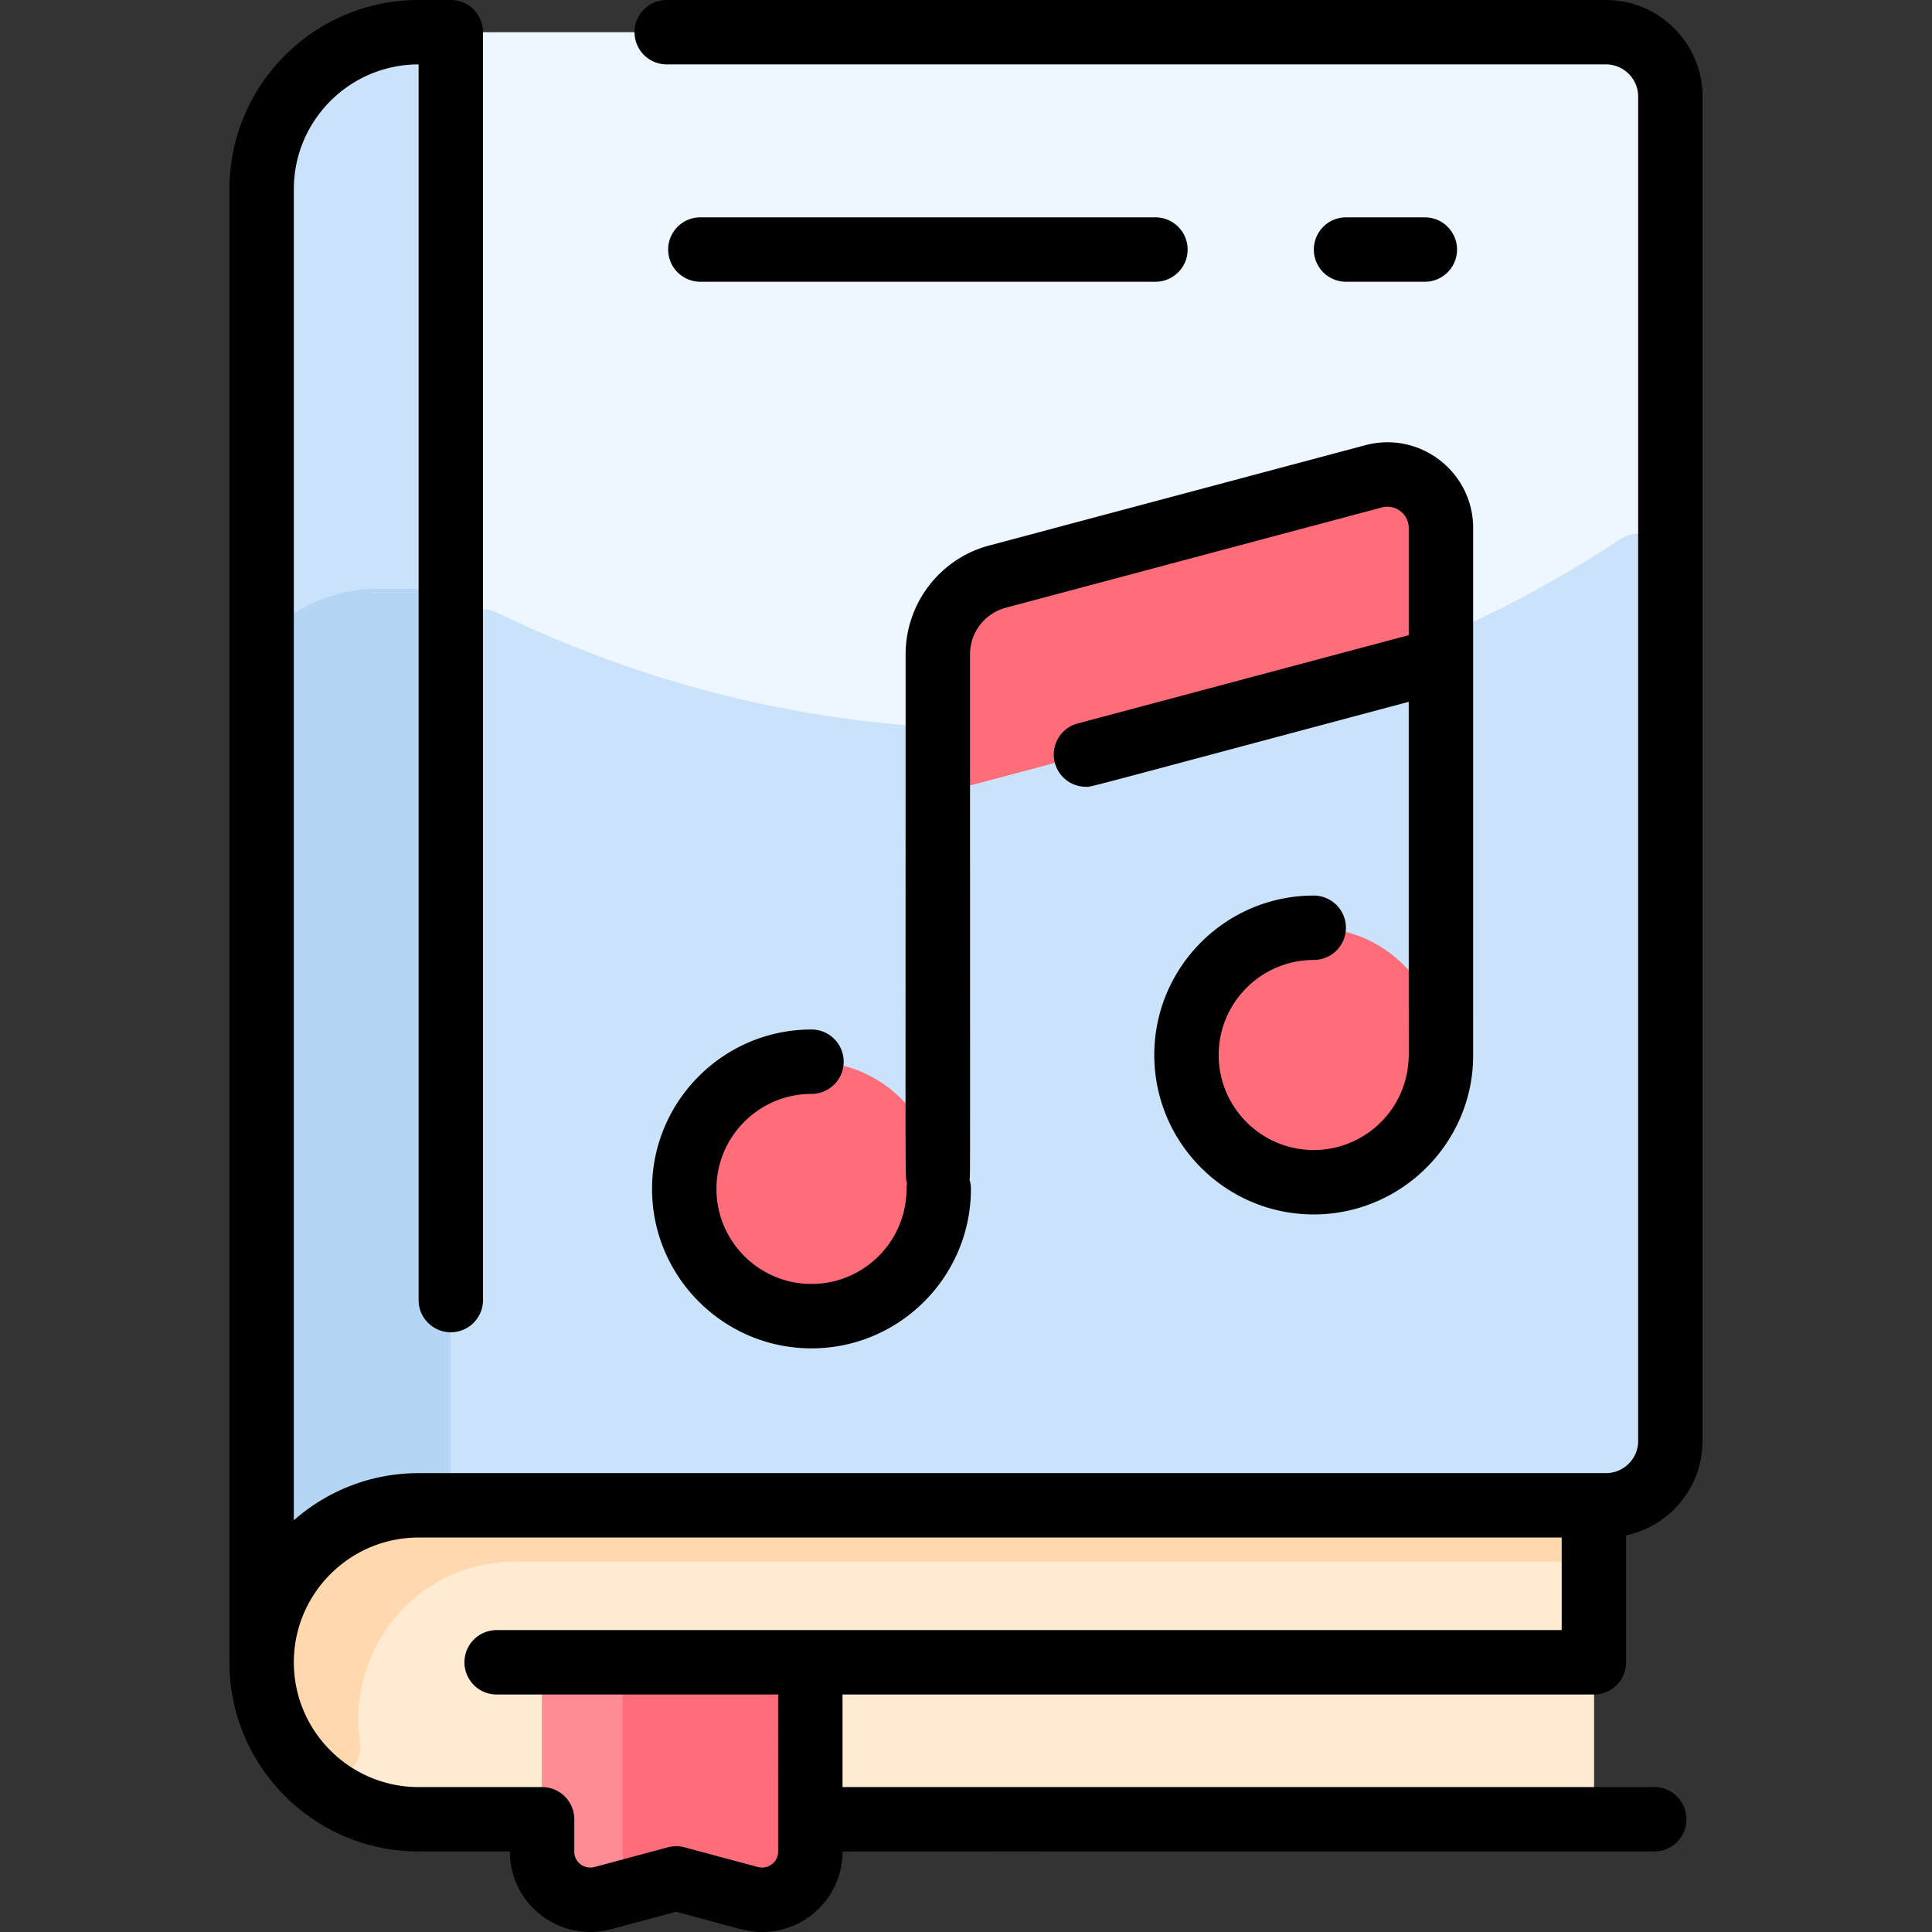 <svg xmlns="http://www.w3.org/2000/svg" version="1.1" xmlns:xlink="http://www.w3.org/1999/xlink" width="512" height="512" x="0" y="0" viewBox="0 0 480.006 480.006" style="enable-background:new 0 0 512 512" xml:space="preserve" class=""><rect x="0" y="0" width="480.006" height="480.006" fill="#333333" stroke="none"/><g><path fill="#eef7ff" d="M399.003 8h-295c-21.54 0-39 17.46-39 39 0 51.53-.119 379.661.01 365.603C64.804 434.301 83.026 452 104.773 452h283.23a8 8 0 0 0 8-8v-70h3c8.84 0 16-7.16 16-16V24c0-8.84-7.16-16-16-16z" opacity="1" data-original="#eef7ff"></path><path fill="#cbe3fa" d="M415.003 140.594V358c0 8.837-7.163 16-16 16h-287V159.385c0-5.912 6.182-9.778 11.499-7.193 88.233 42.898 192.425 39.04 279.097-18.271 5.319-3.517 12.404.296 12.404 6.673z" opacity="1" data-original="#cbe3fa"></path><path fill="#cbe3fa" d="M112.003 8v366h-8c-21.54 0-39 17.46-39 39V47c0-21.54 17.46-39 39-39z" opacity="1" data-original="#cbe3fa"></path><path fill="#b5d5f5" d="M112.003 154.27V374h-8c-21.54 0-39 17.46-39 39V162.475c0-2.259.961-4.407 2.625-5.935 6.944-6.375 16.207-10.269 26.375-10.269h10a7.999 7.999 0 0 1 8 7.999z" opacity="1" data-original="#b5d5f5"></path><path fill="#ffebd2" d="M396.003 374v70a8 8 0 0 1-8 8h-283.23c-21.869 0-40.181-17.896-39.762-39.761C65.418 391.051 82.718 374 104.003 374z" opacity="1" data-original="#ffebd2"></path><path fill="#ffd9ad" d="M396.003 374v6a8 8 0 0 1-8 8h-260c-25.266 0-41.882 22.714-38.587 44.686 1.165 7.768-8.26 12.51-13.675 6.82C52.179 414.746 69.976 374 104.003 374z" opacity="1" data-original="#ffd9ad"></path><path fill="#ff6d7a" d="M201.323 413v47.06c0 7.86-7.5 13.57-15.13 11.52l-18.19-4.89-18.19 4.89c-7.63 2.05-15.13-3.66-15.13-11.52V413z" opacity="1" data-original="#ff6d7a"></path><path fill="#ff8c95" d="M155.832 465.177c1.06 2.222-.277 4.86-2.654 5.498l-3.365.904c-7.63 2.05-15.13-3.66-15.13-11.52V413h20v47.06c0 1.85.415 3.58 1.149 5.117z" opacity="1" data-original="#ff8c95"></path><g fill="#ff6d7a"><path d="M358.003 131.21v32.75l-124.78 33.27c-.342 0-.22 2.701-.22-34.68 0-9.04 6.08-16.96 14.82-19.29l93.44-24.91c8.45-2.26 16.74 4.11 16.74 12.86zM358.003 262c.015 17.8-14.334 31.73-31.61 31.73-17.46 0-31.61-14.16-31.61-31.61 0-17.46 14.15-31.62 31.61-31.62 17.42 0 31.595 14.1 31.61 31.5zM233.003 291.63c2.196 19.292-12.806 35.37-31.39 35.37-17.46 0-31.61-14.15-31.61-31.61s14.15-31.61 31.61-31.61c16.19 0 29.53 12.16 31.39 27.85z" fill="#ff6d7a" opacity="1" data-original="#ff6d7a"></path></g><path d="M201.613 335c21.841 0 39.611-17.77 39.611-39.611a8.01 8.01 0 0 0-.352-2.351c.204-1.147.131 7.862.131-130.484a11.982 11.982 0 0 1 8.881-11.562l93.441-24.917c3.373-.893 6.677 1.63 6.677 5.131v26.604l-82.255 21.935a7.998 7.998 0 0 0-5.668 9.791 8.004 8.004 0 0 0 7.725 5.94c1.527 0-3.848 1.305 80.199-21.108 0 1.496-.002 86.973.003 87.689-.085 13.591-10.998 23.668-23.613 23.668-13.019 0-23.611-10.592-23.611-23.61 0-13.02 10.592-23.611 23.611-23.611a8 8 0 0 0 0-16c-21.841 0-39.611 17.77-39.611 39.611s17.77 39.61 39.611 39.61c21.977 0 39.743-18.019 39.607-39.668.004-.711.003-129.057.003-130.852 0-14.003-13.268-24.204-26.801-20.59l-93.441 24.917c-12.222 3.26-20.758 14.371-20.758 27.021 0 138.011-.171 129.724.352 131.427a8.067 8.067 0 0 0-.131 1.408c0 13.02-10.592 23.611-23.611 23.611s-23.61-10.592-23.61-23.611 10.591-23.609 23.61-23.609a8 8 0 0 0 0-16c-21.841 0-39.61 17.769-39.61 39.609 0 21.842 17.769 39.612 39.61 39.612zM354.003 70a8 8 0 0 0 0-16h-19.581a8 8 0 0 0 0 16zM287.067 70a8 8 0 0 0 0-16H174.003a8 8 0 0 0 0 16z" fill="#000000" opacity="1" data-original="#000000"></path><path d="M396.003 421a8 8 0 0 0 8-8v-31.528c10.841-2.307 19-11.953 19-23.472V24c0-13.233-10.767-24-24-24H165.648a8 8 0 0 0 0 16h233.355c4.411 0 8 3.589 8 8v334c0 4.411-3.589 8-8 8h-295c-11.87 0-22.719 4.432-31 11.717V47c0-17.094 13.907-31 31-31v307a8 8 0 0 0 16 0V8a8 8 0 0 0-8-8h-8c-25.916 0-47 21.084-47 47v366c0 25.916 21.084 47 47 47h22.677c0 13.268 12.539 22.705 25.204 19.308l16.119-4.33c17.218 4.625 17.84 5.028 21.375 5.028 10.686 0 19.948-8.649 19.948-19.944 0-.1-9.616-.062 201.677-.062a8 8 0 0 0 0-16H209.326v-23zm-202.677 39.062c0 2.59-2.501 4.482-5.054 3.793l-18.194-4.887a8.001 8.001 0 0 0-4.15 0l-18.193 4.887c-2.559.685-5.054-1.204-5.054-3.793V452a8 8 0 0 0-8-8h-30.677c-17.093 0-31-13.906-31-31s13.907-31 31-31h284v23H123.39a8 8 0 0 0 0 16h69.936z" fill="#000000" opacity="1" data-original="#000000"></path></g></svg>